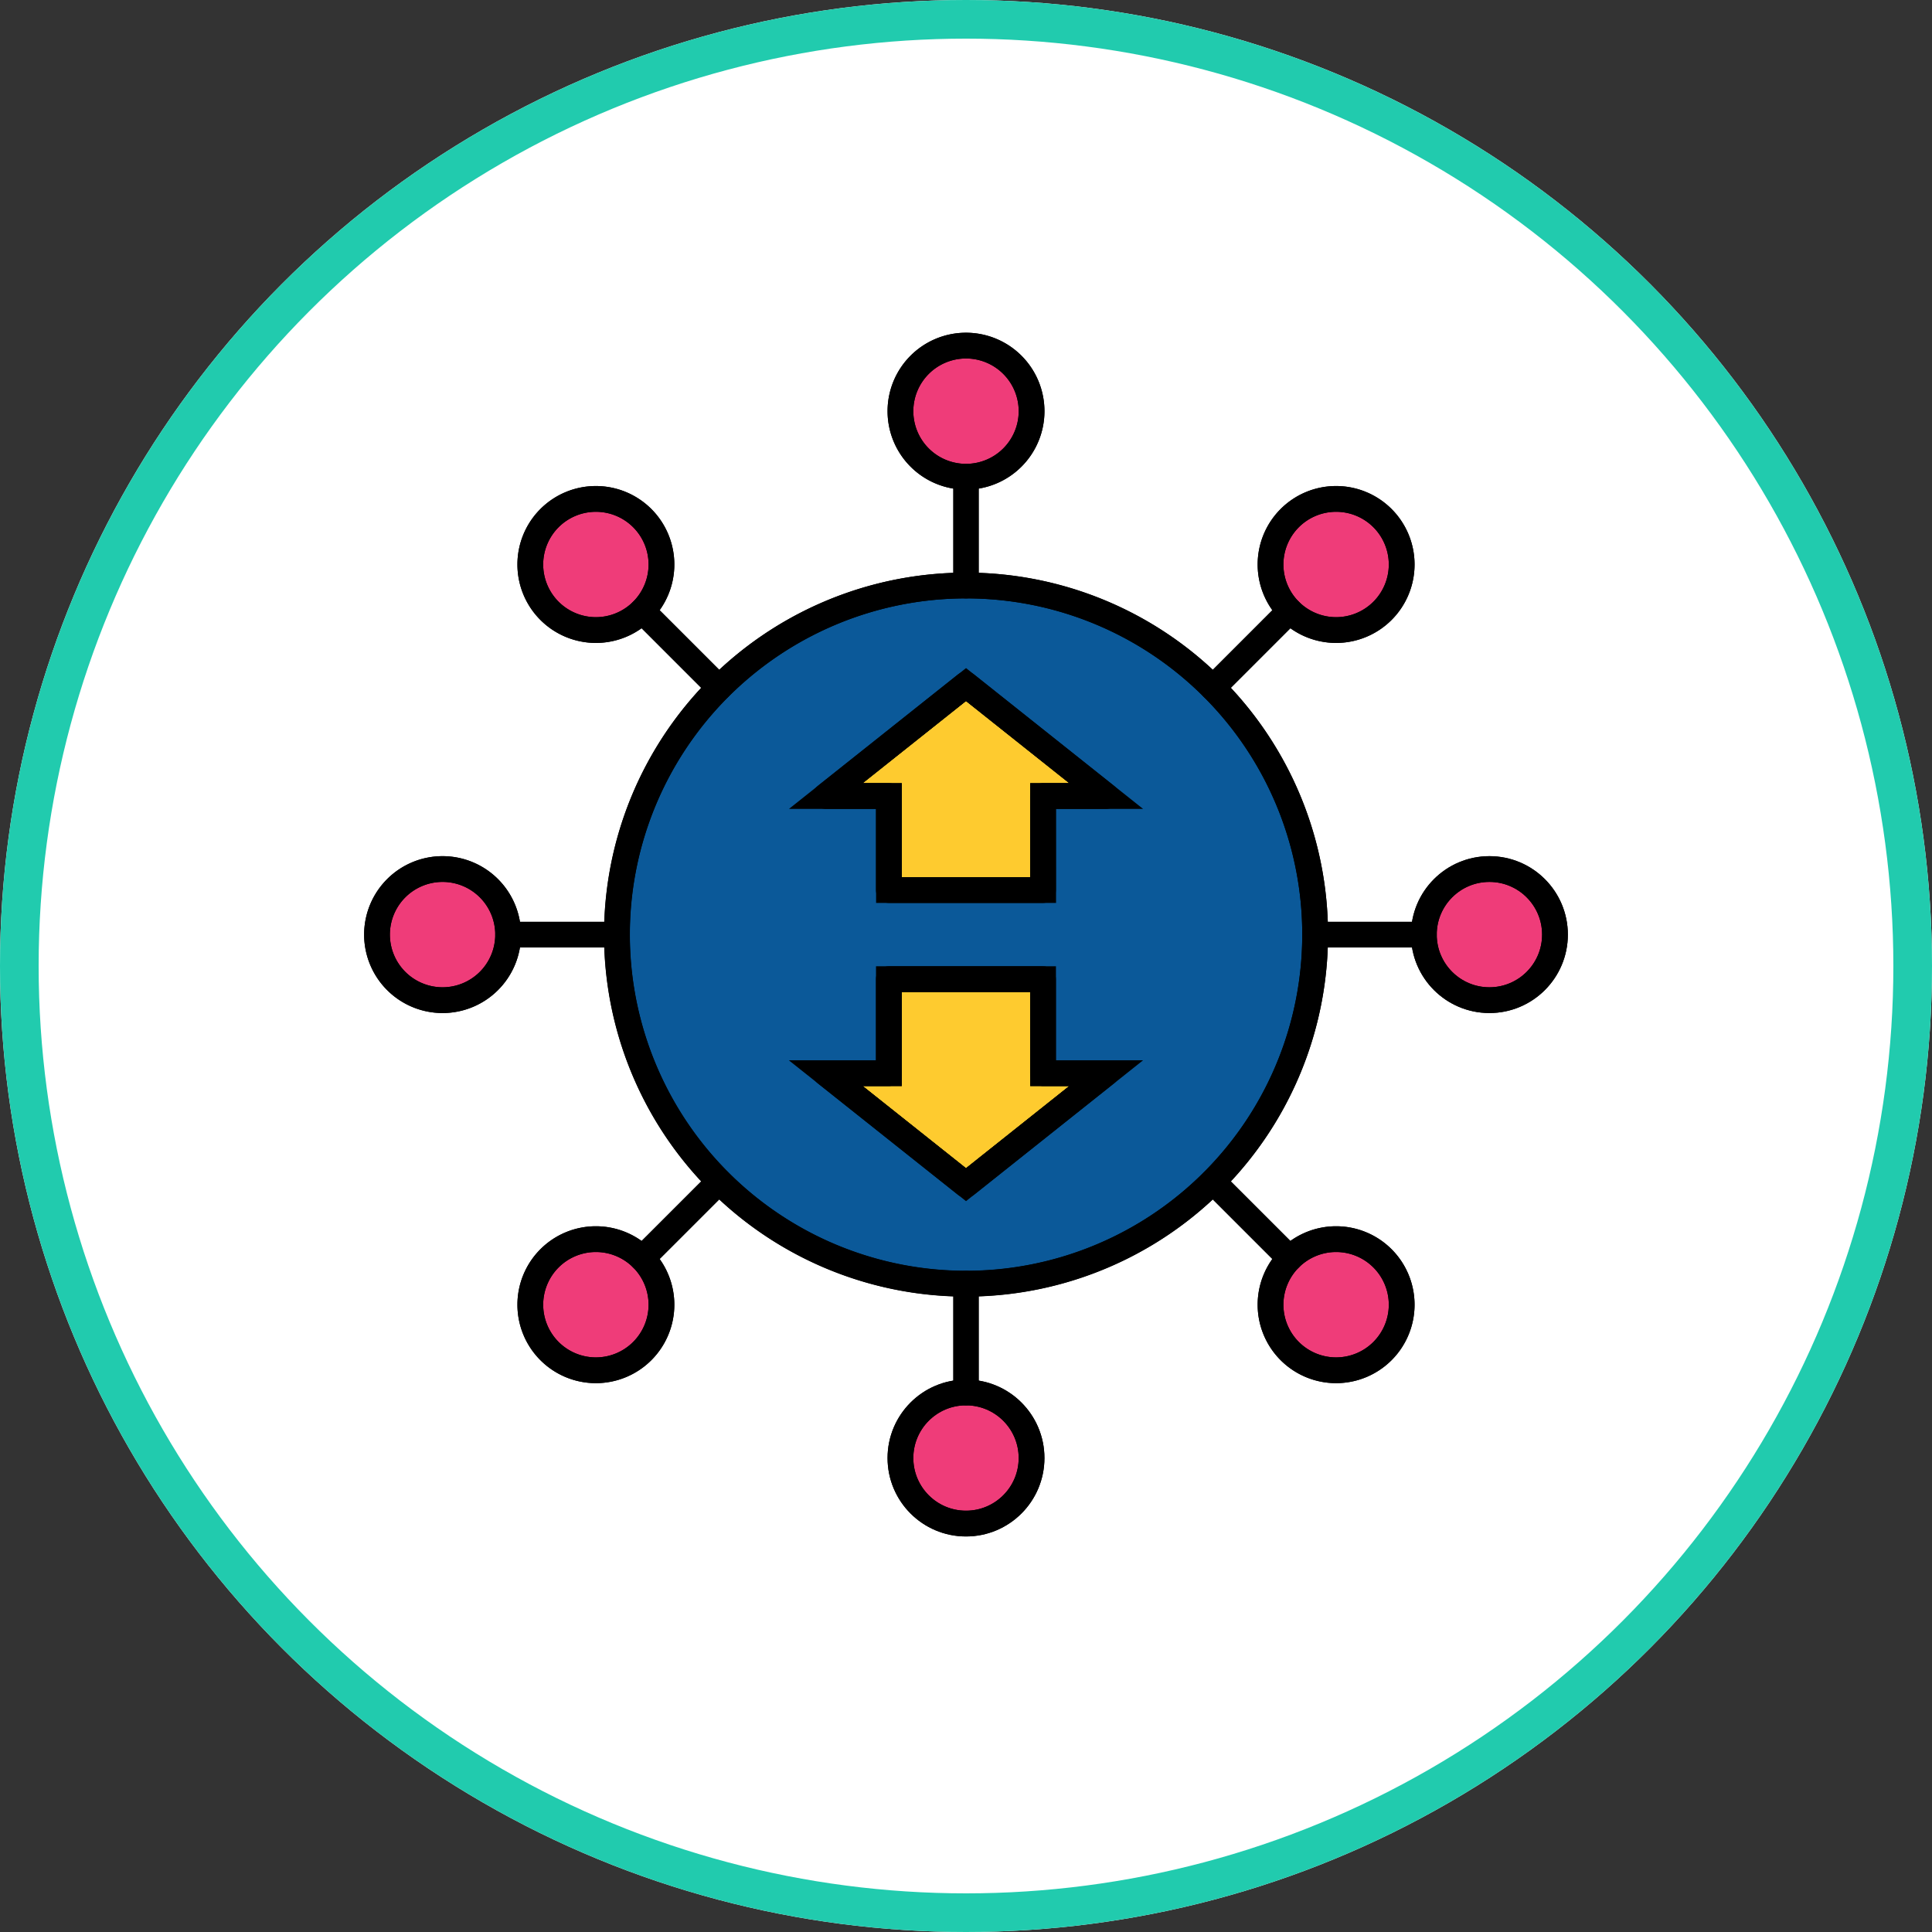 <svg xmlns="http://www.w3.org/2000/svg" width="150" height="150" viewBox="0 0 150 150">
  <rect x="0" y="0" width="150" height="150" fill="#333333" stroke="none"/>
  <g id="Grupo_902998" data-name="Grupo 902998" transform="translate(-337.303 -4837.712)">
    <g id="Elipse_6515" data-name="Elipse 6515" transform="translate(337.303 4837.712)" fill="#fff" stroke="#21cbae" stroke-width="3">
      <circle cx="75" cy="75" r="75" stroke="none"/>
      <circle cx="75" cy="75" r="73.5" fill="none"/>
    </g>
    <g id="Grupo_902997" data-name="Grupo 902997" transform="translate(366.574 4864.545)">
      <g id="Grupo_902994" data-name="Grupo 902994" transform="translate(0)">
        <g id="Grupo_902993" data-name="Grupo 902993">
          <g id="Grupo_902991" data-name="Grupo 902991">
            <path id="Trazado_631194" data-name="Trazado 631194" d="M3932.02,998.09a5.091,5.091,0,1,1-5.09,5.09A5.091,5.091,0,0,1,3932.02,998.09Z" transform="translate(-3886.291 -998.09)" fill="#ef3c79" stroke="#000" stroke-width="2"/>
            <path id="Trazado_631195" data-name="Trazado 631195" d="M3773.375,1066.785a5.091,5.091,0,1,1-7.2,0A5.093,5.093,0,0,1,3773.375,1066.785Z" transform="translate(-3752.782 -1053.392)" fill="#ef3c79" stroke="#000" stroke-width="2"/>
            <path id="Trazado_631196" data-name="Trazado 631196" d="M3702.57,1227.54a5.09,5.09,0,1,1-5.09,5.09A5.09,5.09,0,0,1,3702.57,1227.54Z" transform="translate(-3697.48 -1186.901)" fill="#ef3c79" stroke="#000" stroke-width="2"/>
            <path id="Trazado_631197" data-name="Trazado 631197" d="M3773.375,1391.265a5.091,5.091,0,1,1-7.2,0A5.093,5.093,0,0,1,3773.375,1391.265Z" transform="translate(-3752.782 -1320.401)" fill="#ef3c79" stroke="#000" stroke-width="2"/>
            <circle id="Elipse_6554" data-name="Elipse 6554" cx="5.09" cy="5.09" r="5.09" transform="translate(40.639 81.277)" fill="#ef3c79" stroke="#000" stroke-width="2"/>
            <path id="Trazado_631198" data-name="Trazado 631198" d="M4097.855,1391.265a5.091,5.091,0,1,1-7.2,0A5.093,5.093,0,0,1,4097.855,1391.265Z" transform="translate(-4019.791 -1320.401)" fill="#ef3c79" stroke="#000" stroke-width="2"/>
            <circle id="Elipse_6555" data-name="Elipse 6555" cx="5.09" cy="5.09" r="5.09" transform="translate(81.277 40.639)" fill="#ef3c79" stroke="#000" stroke-width="2"/>
            <path id="Trazado_631199" data-name="Trazado 631199" d="M4097.855,1066.785a5.091,5.091,0,1,1-7.2,0A5.093,5.093,0,0,1,4097.855,1066.785Z" transform="translate(-4019.791 -1053.392)" fill="#ef3c79" stroke="#000" stroke-width="2"/>
            <path id="Trazado_631200" data-name="Trazado 631200" d="M3915.986,1283.084l-10.882,8.658-10.884-8.658h4.9v-7.3h11.971v7.3Z" transform="translate(-3859.374 -1226.596)" fill="#fecb2f" stroke="#000" stroke-width="2"/>
            <path id="Trazado_631201" data-name="Trazado 631201" d="M3915.986,1155.316h-4.9v7.3h-11.971v-7.3h-4.9l10.884-8.656Z" transform="translate(-3859.374 -1120.346)" fill="#fecb2f" stroke="#000" stroke-width="2"/>
            <path id="Trazado_631202" data-name="Trazado 631202" d="M3848.91,1111.188a27.106,27.106,0,1,1-19.166-7.938A27.019,27.019,0,0,1,3848.91,1111.188Zm-13.181,8.406h4.9l-10.882-8.656-10.884,8.656h4.9v7.3h11.971Zm-5.984,30.176,10.882-8.657h-4.9v-7.3h-11.971v7.3h-4.9Z" transform="translate(-3784.014 -1084.624)" fill="#0b5999" stroke="#000" stroke-width="2"/>
          </g>
          <g id="Grupo_902992" data-name="Grupo 902992">
            <path id="Trazado_631203" data-name="Trazado 631203" d="M3856.848,1130.354a27.1,27.1,0,1,1-7.938-19.166A27.022,27.022,0,0,1,3856.848,1130.354Z" transform="translate(-3784.014 -1084.624)" fill="none" stroke="#000" stroke-linecap="round" stroke-linejoin="round" stroke-width="2"/>
            <path id="Trazado_631204" data-name="Trazado 631204" d="M3937.111,1003.18a5.09,5.09,0,1,1-5.091-5.09A5.091,5.091,0,0,1,3937.111,1003.18Z" transform="translate(-3886.291 -998.09)" fill="none" stroke="#000" stroke-linecap="round" stroke-linejoin="round" stroke-width="2"/>
            <line id="Línea_365" data-name="Línea 365" y2="8.443" transform="translate(45.73 10.182)" fill="none" stroke="#000" stroke-linecap="round" stroke-linejoin="round" stroke-width="2"/>
            <path id="Trazado_631205" data-name="Trazado 631205" d="M3773.375,1066.785a5.091,5.091,0,1,1-7.2,0A5.093,5.093,0,0,1,3773.375,1066.785Z" transform="translate(-3752.782 -1053.392)" fill="none" stroke="#000" stroke-linecap="round" stroke-linejoin="round" stroke-width="2"/>
            <line id="Línea_366" data-name="Línea 366" x2="5.971" y2="5.971" transform="translate(20.593 20.593)" fill="none" stroke="#000" stroke-linecap="round" stroke-linejoin="round" stroke-width="2"/>
            <path id="Trazado_631206" data-name="Trazado 631206" d="M3702.57,1227.54a5.09,5.09,0,1,1-5.09,5.09A5.09,5.09,0,0,1,3702.57,1227.54Z" transform="translate(-3697.48 -1186.901)" fill="none" stroke="#000" stroke-linecap="round" stroke-linejoin="round" stroke-width="2"/>
            <line id="Línea_367" data-name="Línea 367" x2="8.443" transform="translate(10.182 45.73)" fill="none" stroke="#000" stroke-linecap="round" stroke-linejoin="round" stroke-width="2"/>
            <path id="Trazado_631207" data-name="Trazado 631207" d="M3766.175,1391.265a5.091,5.091,0,1,1,0,7.2A5.093,5.093,0,0,1,3766.175,1391.265Z" transform="translate(-3752.782 -1320.401)" fill="none" stroke="#000" stroke-linecap="round" stroke-linejoin="round" stroke-width="2"/>
            <line id="Línea_368" data-name="Línea 368" y1="5.969" x2="5.971" transform="translate(20.593 64.896)" fill="none" stroke="#000" stroke-linecap="round" stroke-linejoin="round" stroke-width="2"/>
            <circle id="Elipse_6556" data-name="Elipse 6556" cx="5.09" cy="5.09" r="5.09" transform="translate(40.639 81.277)" fill="none" stroke="#000" stroke-linecap="round" stroke-linejoin="round" stroke-width="2"/>
            <line id="Línea_369" data-name="Línea 369" y1="8.443" transform="translate(45.73 72.834)" fill="none" stroke="#000" stroke-linecap="round" stroke-linejoin="round" stroke-width="2"/>
            <path id="Trazado_631208" data-name="Trazado 631208" d="M4090.655,1398.465a5.091,5.091,0,1,1,7.2,0A5.093,5.093,0,0,1,4090.655,1398.465Z" transform="translate(-4019.791 -1320.401)" fill="none" stroke="#000" stroke-linecap="round" stroke-linejoin="round" stroke-width="2"/>
            <line id="Línea_370" data-name="Línea 370" x1="5.969" y1="5.969" transform="translate(64.896 64.896)" fill="none" stroke="#000" stroke-linecap="round" stroke-linejoin="round" stroke-width="2"/>
            <circle id="Elipse_6557" data-name="Elipse 6557" cx="5.09" cy="5.09" r="5.09" transform="translate(81.277 40.639)" fill="none" stroke="#000" stroke-linecap="round" stroke-linejoin="round" stroke-width="2"/>
            <line id="Línea_371" data-name="Línea 371" x1="8.443" transform="translate(72.834 45.73)" fill="none" stroke="#000" stroke-linecap="round" stroke-linejoin="round" stroke-width="2"/>
            <path id="Trazado_631209" data-name="Trazado 631209" d="M4097.855,1073.985a5.091,5.091,0,1,1,0-7.2A5.092,5.092,0,0,1,4097.855,1073.985Z" transform="translate(-4019.791 -1053.392)" fill="none" stroke="#000" stroke-linecap="round" stroke-linejoin="round" stroke-width="2"/>
            <line id="Línea_372" data-name="Línea 372" x1="5.969" y2="5.971" transform="translate(64.896 20.593)" fill="none" stroke="#000" stroke-linecap="round" stroke-linejoin="round" stroke-width="2"/>
            <path id="Trazado_631210" data-name="Trazado 631210" d="M3905.1,1146.66l10.882,8.656h-4.9v7.3h-11.971v-7.3h-4.9Z" transform="translate(-3859.374 -1120.346)" fill="none" stroke="#000" stroke-linecap="round" stroke-linejoin="round" stroke-width="2"/>
            <path id="Trazado_631211" data-name="Trazado 631211" d="M3905.1,1291.742l10.882-8.658h-4.9v-7.3h-11.971v7.3h-4.9Z" transform="translate(-3859.374 -1226.596)" fill="none" stroke="#000" stroke-linecap="round" stroke-linejoin="round" stroke-width="2"/>
          </g>
        </g>
      </g>
    </g>
  </g>
</svg>
